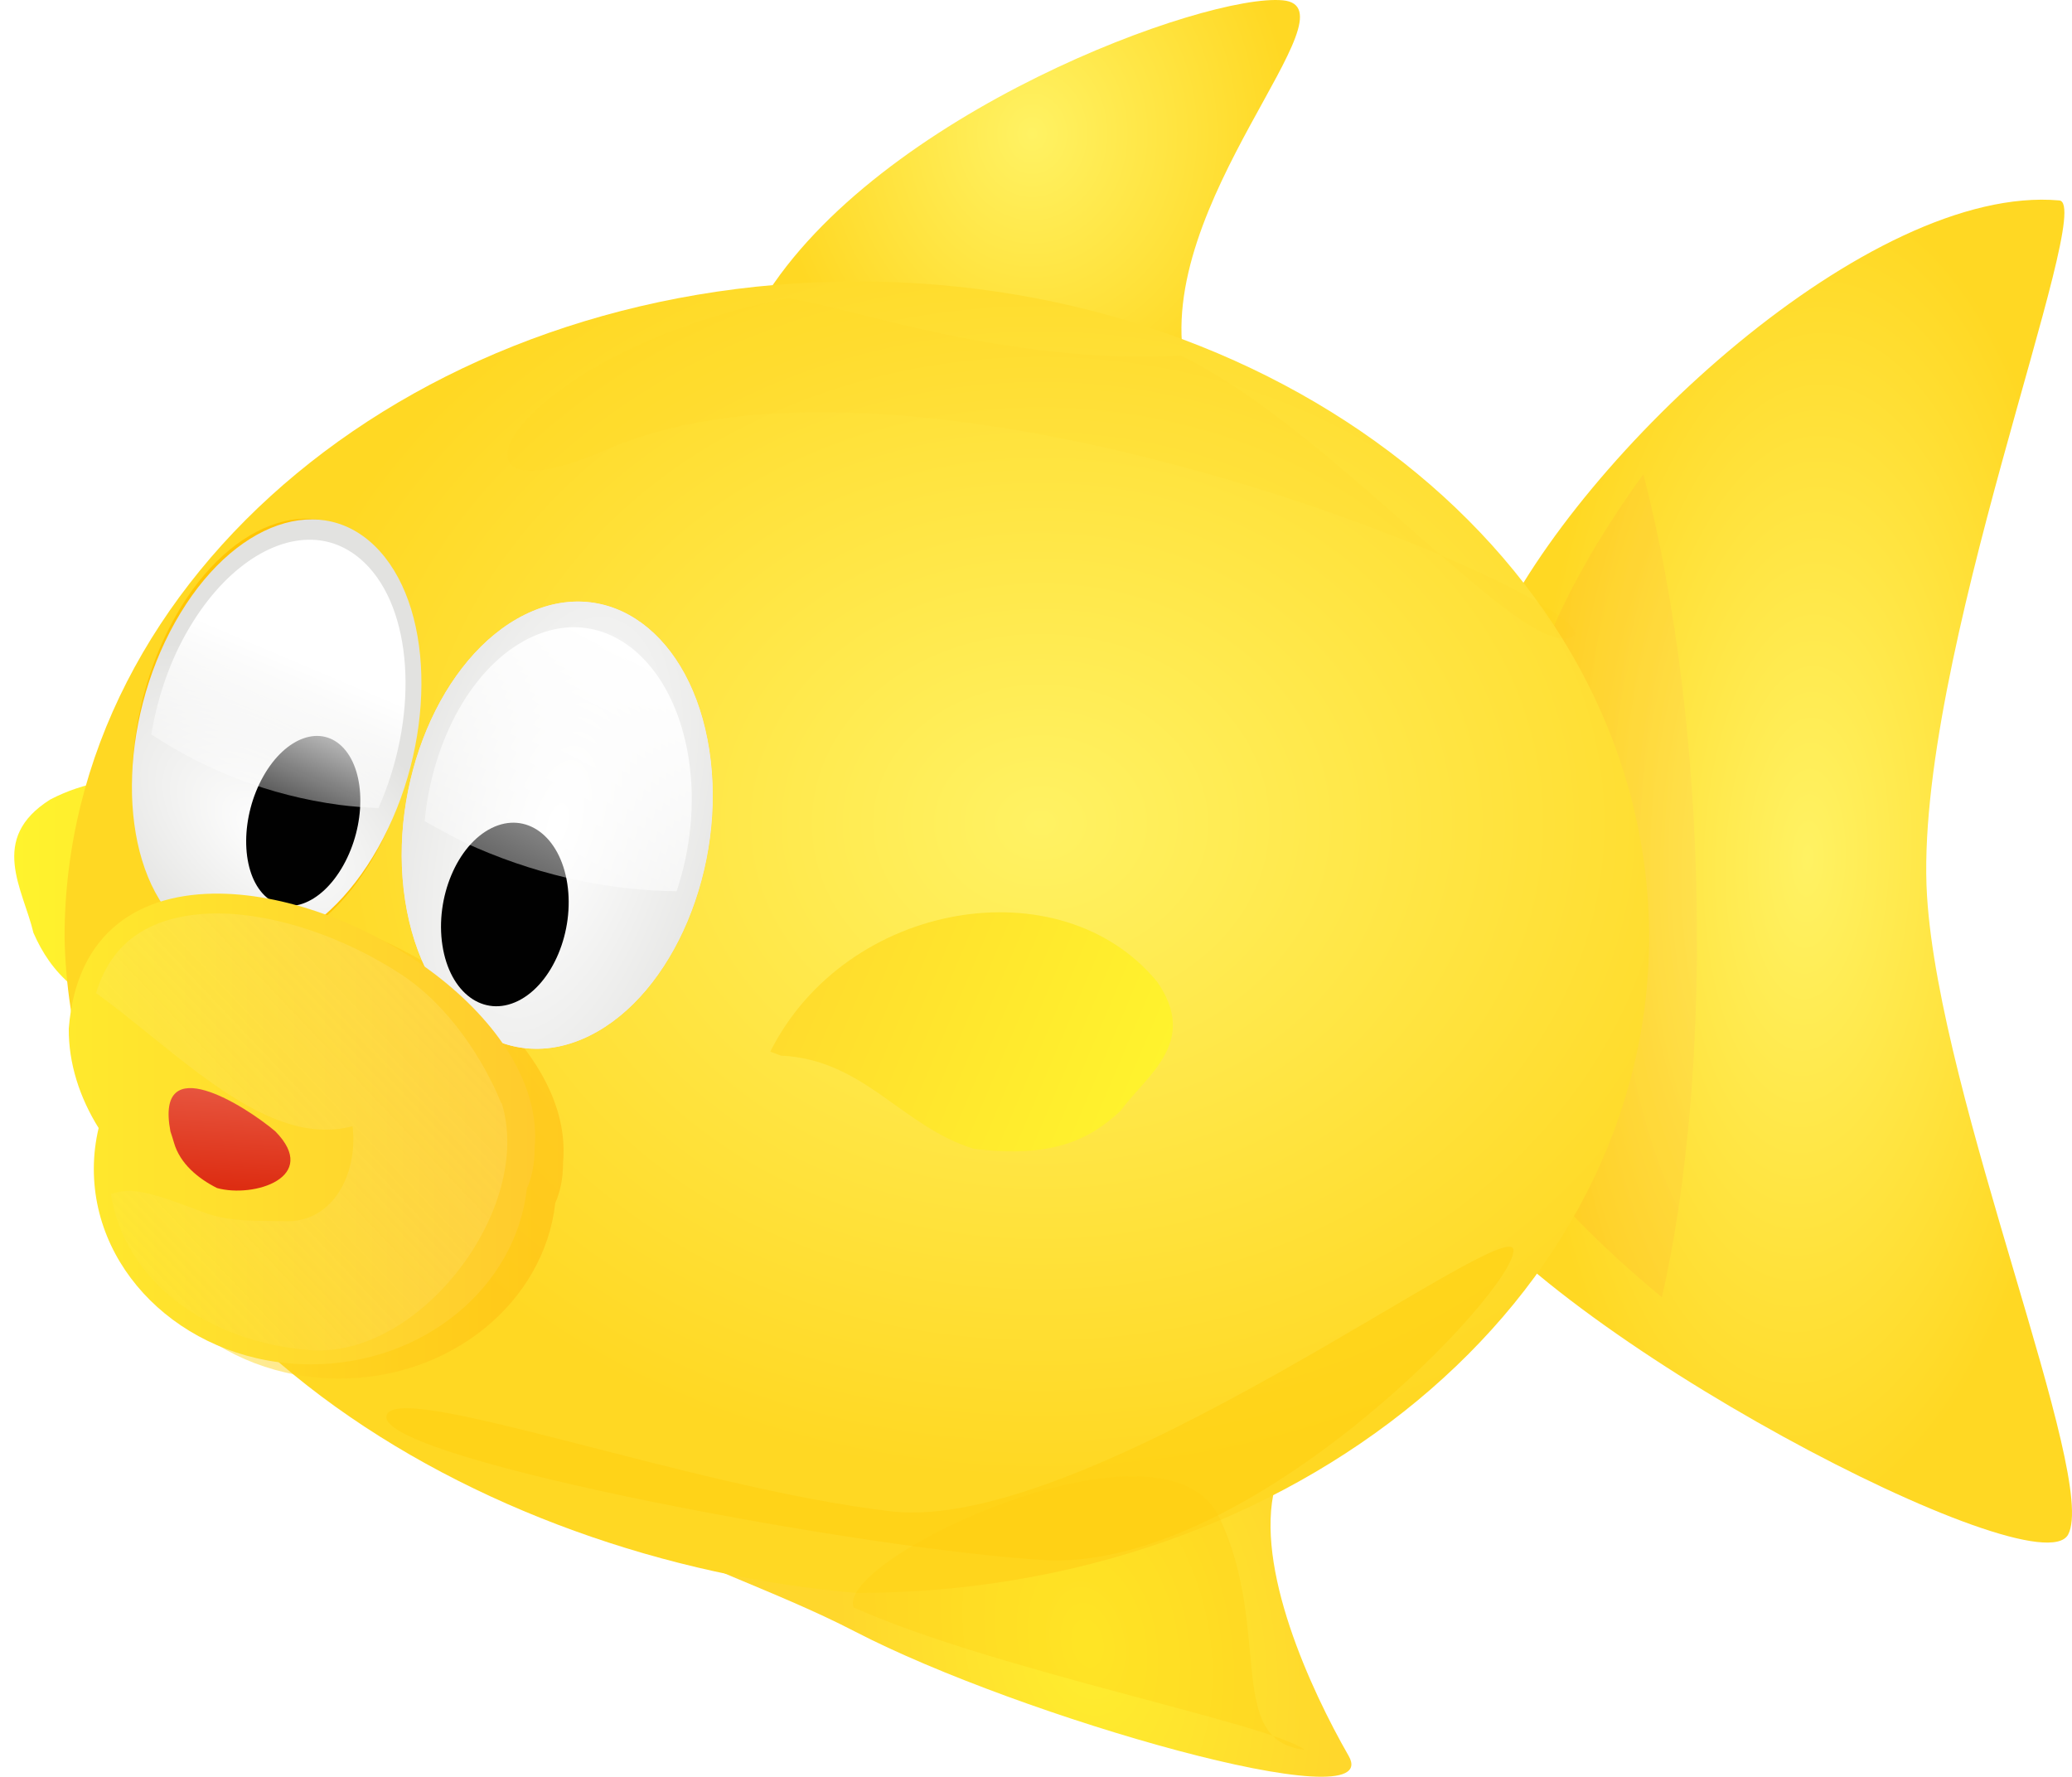 <?xml version="1.0" encoding="UTF-8" standalone="no"?>
<!-- Created with Inkscape (http://www.inkscape.org/) -->

<svg
   xmlns:dc="http://purl.org/dc/elements/1.1/"
   xmlns:cc="http://creativecommons.org/ns#"
   xmlns:rdf="http://www.w3.org/1999/02/22-rdf-syntax-ns#"
   xmlns:svg="http://www.w3.org/2000/svg"
   xmlns="http://www.w3.org/2000/svg"
   xmlns:xlink="http://www.w3.org/1999/xlink"
   xmlns:sodipodi="http://sodipodi.sourceforge.net/DTD/sodipodi-0.dtd"
   xmlns:inkscape="http://www.inkscape.org/namespaces/inkscape"
   width="291.26"
   height="249.751"
   id="svg2"
   version="1.1"
   inkscape:version="0.48.5 r10040"
   sodipodi:docname="antlantis_fish.svg">
  <defs
     id="defs4">
    <linearGradient
       id="linearGradient4041">
      <stop
         id="stop4043"
         offset="0"
         style="stop-color:#ffffff;stop-opacity:1;" />
      <stop
         id="stop4045"
         offset="1"
         style="stop-color:#e2e2e0;stop-opacity:1;" />
    </linearGradient>
    <linearGradient
       id="linearGradient3977">
      <stop
         id="stop3979"
         offset="0"
         style="stop-color:#ffe92d;stop-opacity:1;" />
      <stop
         id="stop3981"
         offset="1"
         style="stop-color:#ffb70b;stop-opacity:1;" />
    </linearGradient>
    <linearGradient
       id="linearGradient3945">
      <stop
         id="stop3947"
         offset="0"
         style="stop-color:#ffd163;stop-opacity:1;" />
      <stop
         id="stop3949"
         offset="1"
         style="stop-color:#ffb223;stop-opacity:1;" />
    </linearGradient>
    <linearGradient
       id="linearGradient3926">
      <stop
         id="stop3928"
         offset="0"
         style="stop-color:#ffda39;stop-opacity:1;" />
      <stop
         id="stop3930"
         offset="1"
         style="stop-color:#ffbe23;stop-opacity:1;" />
    </linearGradient>
    <linearGradient
       id="linearGradient3916">
      <stop
         id="stop3918"
         offset="0"
         style="stop-color:#fff263;stop-opacity:0.45;" />
      <stop
         id="stop3920"
         offset="1"
         style="stop-color:#ffc923;stop-opacity:1;" />
    </linearGradient>
    <linearGradient
       inkscape:collect="always"
       id="linearGradient3882">
      <stop
         style="stop-color:#ffffff;stop-opacity:1;"
         offset="0"
         id="stop3884" />
      <stop
         style="stop-color:#ffffff;stop-opacity:0;"
         offset="1"
         id="stop3887" />
    </linearGradient>
    <linearGradient
       id="linearGradient3087">
      <stop
         style="stop-color:#ffe883;stop-opacity:1;"
         offset="0"
         id="stop3089" />
      <stop
         style="stop-color:#f2f2f2;stop-opacity:0;"
         offset="1"
         id="stop3091" />
    </linearGradient>
    <linearGradient
       id="linearGradient3893">
      <stop
         style="stop-color:#f28170;stop-opacity:1;"
         offset="0"
         id="stop3895" />
      <stop
         style="stop-color:#dd2d12;stop-opacity:1;"
         offset="1"
         id="stop3897" />
    </linearGradient>
    <linearGradient
       id="linearGradient3884">
      <stop
         style="stop-color:#ffe92d;stop-opacity:1;"
         offset="0"
         id="stop3886" />
      <stop
         style="stop-color:#ffcb2d;stop-opacity:1;"
         offset="1"
         id="stop3888" />
    </linearGradient>
    <linearGradient
       id="linearGradient3905">
      <stop
         style="stop-color:#ffb380;stop-opacity:1;"
         offset="0"
         id="stop3907" />
      <stop
         style="stop-color:#9c3e00;stop-opacity:1;"
         offset="1"
         id="stop3909" />
    </linearGradient>
    <linearGradient
       id="linearGradient3897">
      <stop
         style="stop-color:#ffd72c;stop-opacity:1;"
         offset="0"
         id="stop3899" />
      <stop
         style="stop-color:#ffe22c;stop-opacity:1;"
         offset="1"
         id="stop3901" />
    </linearGradient>
    <linearGradient
       id="linearGradient3877">
      <stop
         style="stop-color:#e56681;stop-opacity:1;"
         offset="0"
         id="stop3879" />
      <stop
         style="stop-color:#c35d5a;stop-opacity:1;"
         offset="1"
         id="stop3881" />
    </linearGradient>
    <linearGradient
       id="linearGradient4102">
      <stop
         style="stop-color:#ffdc2d;stop-opacity:1;"
         offset="0"
         id="stop4104" />
      <stop
         style="stop-color:#fff32d;stop-opacity:1;"
         offset="1"
         id="stop4106" />
    </linearGradient>
    <linearGradient
       inkscape:collect="always"
       id="linearGradient4074">
      <stop
         style="stop-color:#000000;stop-opacity:1;"
         offset="0"
         id="stop4076" />
      <stop
         style="stop-color:#000000;stop-opacity:0;"
         offset="1"
         id="stop4078" />
    </linearGradient>
    <linearGradient
       id="linearGradient3961">
      <stop
         style="stop-color:#ffee2f;stop-opacity:1;"
         offset="0"
         id="stop3963" />
      <stop
         style="stop-color:#ffd72c;stop-opacity:1;"
         offset="1"
         id="stop3965" />
    </linearGradient>
    <linearGradient
       id="linearGradient3951">
      <stop
         id="stop3953"
         offset="0"
         style="stop-color:#fff263;stop-opacity:1;" />
      <stop
         id="stop3955"
         offset="1"
         style="stop-color:#ffe123;stop-opacity:1;" />
    </linearGradient>
    <linearGradient
       id="linearGradient3915">
      <stop
         style="stop-color:#ffffff;stop-opacity:1;"
         offset="0"
         id="stop3917" />
      <stop
         style="stop-color:#ffffff;stop-opacity:0;"
         offset="1"
         id="stop3919" />
    </linearGradient>
    <linearGradient
       id="linearGradient3890">
      <stop
         style="stop-color:#ffffff;stop-opacity:1;"
         offset="0"
         id="stop3892" />
      <stop
         style="stop-color:#ffffff;stop-opacity:0;"
         offset="1"
         id="stop3894" />
    </linearGradient>
    <linearGradient
       id="linearGradient3799">
      <stop
         style="stop-color:#5da8e5;stop-opacity:1;"
         offset="0"
         id="stop3801" />
      <stop
         style="stop-color:#5da8e5;stop-opacity:0;"
         offset="1"
         id="stop3803" />
    </linearGradient>
    <linearGradient
       id="linearGradient3779">
      <stop
         style="stop-color:#fff263;stop-opacity:1;"
         offset="0"
         id="stop3781" />
      <stop
         style="stop-color:#ffd823;stop-opacity:1;"
         offset="1"
         id="stop3783" />
    </linearGradient>
    <radialGradient
       inkscape:collect="always"
       xlink:href="#linearGradient3779"
       id="radialGradient3787"
       cx="239.318"
       cy="496.979"
       fx="239.318"
       fy="496.979"
       r="78.287"
       gradientUnits="userSpaceOnUse"
       gradientTransform="matrix(1.423,0,0,1.177,-360.038,-76.984)" />
    <radialGradient
       inkscape:collect="always"
       xlink:href="#linearGradient3779"
       id="radialGradient3795"
       cx="91.914"
       cy="521.274"
       fx="91.914"
       fy="521.274"
       r="39.912"
       gradientTransform="matrix(0.999,0.034,-0.079,2.346,37.675,-713.119)"
       gradientUnits="userSpaceOnUse" />
    <radialGradient
       inkscape:collect="always"
       xlink:href="#linearGradient3779"
       id="radialGradient3805"
       cx="-20.643"
       cy="402.988"
       fx="-20.643"
       fy="402.988"
       r="36.575"
       gradientTransform="matrix(1,0.008,-0.01,1.152,3.992,-53.023)"
       gradientUnits="userSpaceOnUse" />
    <linearGradient
       inkscape:collect="always"
       xlink:href="#linearGradient3814"
       id="linearGradient4282"
       gradientUnits="userSpaceOnUse"
       x1="-252.538"
       y1="440.132"
       x2="-402.126"
       y2="521.492" />
    <linearGradient
       inkscape:collect="always"
       id="linearGradient3814">
      <stop
         style="stop-color:#ffffff;stop-opacity:1;"
         offset="0"
         id="stop3816" />
      <stop
         style="stop-color:#ffffff;stop-opacity:0;"
         offset="1"
         id="stop3818" />
    </linearGradient>
    <linearGradient
       inkscape:collect="always"
       xlink:href="#linearGradient3890"
       id="linearGradient3896"
       x1="-103.633"
       y1="489.541"
       x2="-108.453"
       y2="515.286"
       gradientUnits="userSpaceOnUse" />
    <linearGradient
       inkscape:collect="always"
       xlink:href="#linearGradient3915"
       id="linearGradient3921"
       x1="-52.351"
       y1="475.813"
       x2="-60.357"
       y2="526.021"
       gradientUnits="userSpaceOnUse"
       gradientTransform="matrix(0.826,0.216,-0.349,1.121,130.798,-40.115)" />
    <filter
       inkscape:collect="always"
       id="filter3925"
       x="-0.115"
       width="1.23"
       y="-0.125"
       height="1.251"
       color-interpolation-filters="sRGB">
      <feGaussianBlur
         inkscape:collect="always"
         stdDeviation="2.436"
         id="feGaussianBlur3927" />
    </filter>
    <radialGradient
       inkscape:collect="always"
       xlink:href="#linearGradient3951"
       id="radialGradient3957"
       gradientUnits="userSpaceOnUse"
       gradientTransform="matrix(1,0.008,-0.01,1.152,3.992,-53.023)"
       cx="-20.643"
       cy="402.988"
       fx="-20.643"
       fy="402.988"
       r="36.575" />
    <radialGradient
       inkscape:collect="always"
       xlink:href="#linearGradient3961"
       id="radialGradient3967"
       cx="108.535"
       cy="251.553"
       fx="108.535"
       fy="251.553"
       r="34.288"
       gradientTransform="matrix(1,0,0,0.577,-157.079,483.105)"
       gradientUnits="userSpaceOnUse" />
    <radialGradient
       inkscape:collect="always"
       xlink:href="#linearGradient3961"
       id="radialGradient3970"
       gradientUnits="userSpaceOnUse"
       gradientTransform="matrix(1,0,0,0.577,-157.079,483.105)"
       cx="108.535"
       cy="251.553"
       fx="108.535"
       fy="251.553"
       r="34.288" />
    <radialGradient
       inkscape:collect="always"
       xlink:href="#linearGradient3961"
       id="radialGradient3973"
       gradientUnits="userSpaceOnUse"
       gradientTransform="matrix(1,0,0,0.577,-157.079,483.105)"
       cx="108.535"
       cy="251.553"
       fx="108.535"
       fy="251.553"
       r="34.288" />
    <radialGradient
       inkscape:collect="always"
       xlink:href="#linearGradient3961"
       id="radialGradient3976"
       gradientUnits="userSpaceOnUse"
       gradientTransform="matrix(1,0,0,0.577,-157.079,483.105)"
       cx="108.535"
       cy="251.553"
       fx="108.535"
       fy="251.553"
       r="34.288" />
    <radialGradient
       inkscape:collect="always"
       xlink:href="#linearGradient3961"
       id="radialGradient3979"
       gradientUnits="userSpaceOnUse"
       gradientTransform="matrix(1,0,0,0.577,-157.079,483.105)"
       cx="108.535"
       cy="251.553"
       fx="108.535"
       fy="251.553"
       r="34.288" />
    <radialGradient
       inkscape:collect="always"
       xlink:href="#linearGradient3961"
       id="radialGradient3982"
       gradientUnits="userSpaceOnUse"
       gradientTransform="matrix(1,0,0,0.577,-157.079,483.105)"
       cx="108.535"
       cy="251.553"
       fx="108.535"
       fy="251.553"
       r="34.288" />
    <radialGradient
       inkscape:collect="always"
       xlink:href="#linearGradient3961"
       id="radialGradient3985"
       gradientUnits="userSpaceOnUse"
       gradientTransform="matrix(1,0,0,0.577,-157.079,483.105)"
       cx="108.535"
       cy="251.553"
       fx="108.535"
       fy="251.553"
       r="34.288" />
    <radialGradient
       inkscape:collect="always"
       xlink:href="#linearGradient3961"
       id="radialGradient3988"
       gradientUnits="userSpaceOnUse"
       gradientTransform="matrix(1,0,0,0.577,-157.079,483.105)"
       cx="108.535"
       cy="251.553"
       fx="108.535"
       fy="251.553"
       r="34.288" />
    <radialGradient
       inkscape:collect="always"
       xlink:href="#linearGradient3961"
       id="radialGradient3991"
       gradientUnits="userSpaceOnUse"
       gradientTransform="matrix(1,0,0,0.577,-157.079,483.105)"
       cx="108.535"
       cy="251.553"
       fx="108.535"
       fy="251.553"
       r="34.288" />
    <radialGradient
       inkscape:collect="always"
       xlink:href="#linearGradient3961"
       id="radialGradient3994"
       gradientUnits="userSpaceOnUse"
       gradientTransform="matrix(0.98,-0.197,0.302,1.504,-227.624,286.337)"
       cx="144.249"
       cy="242.892"
       fx="144.249"
       fy="242.892"
       r="34.288" />
    <linearGradient
       inkscape:collect="always"
       xlink:href="#linearGradient3890"
       id="linearGradient3998"
       x1="49.895"
       y1="117.313"
       x2="58.981"
       y2="142.602"
       gradientUnits="userSpaceOnUse"
       gradientTransform="matrix(0.69,0.084,0.084,0.977,7.356,-1.997)" />
    <linearGradient
       inkscape:collect="always"
       xlink:href="#linearGradient3890"
       id="linearGradient4014"
       gradientUnits="userSpaceOnUse"
       gradientTransform="matrix(0.69,0.084,0.084,0.977,-20.664,3.537)"
       x1="49.895"
       y1="117.313"
       x2="52.109"
       y2="137.533" />
    <linearGradient
       inkscape:collect="always"
       xlink:href="#linearGradient4074"
       id="linearGradient4080"
       x1="50.46"
       y1="500.784"
       x2="9.506"
       y2="528.816"
       gradientUnits="userSpaceOnUse" />
    <linearGradient
       inkscape:collect="always"
       xlink:href="#linearGradient4102"
       id="linearGradient4108"
       x1="-7.119"
       y1="518.967"
       x2="43.599"
       y2="518.967"
       gradientUnits="userSpaceOnUse"
       gradientTransform="matrix(0.92,0.392,-0.392,0.92,159.289,50.909)" />
    <filter
       inkscape:collect="always"
       id="filter4114"
       color-interpolation-filters="sRGB">
      <feGaussianBlur
         inkscape:collect="always"
         stdDeviation="0.244"
         id="feGaussianBlur4116" />
    </filter>
    <filter
       inkscape:collect="always"
       id="filter4118"
       color-interpolation-filters="sRGB">
      <feGaussianBlur
         inkscape:collect="always"
         stdDeviation="0.244"
         id="feGaussianBlur4120" />
    </filter>
    <linearGradient
       inkscape:collect="always"
       xlink:href="#linearGradient3794"
       id="linearGradient4284"
       gradientUnits="userSpaceOnUse"
       x1="-148.492"
       y1="276.372"
       x2="-148.492"
       y2="870.457" />
    <linearGradient
       id="linearGradient3794">
      <stop
         style="stop-color:#7d3700;stop-opacity:0.358;"
         offset="0"
         id="stop3796" />
      <stop
         style="stop-color:#db5800;stop-opacity:1;"
         offset="1"
         id="stop3798" />
    </linearGradient>
    <linearGradient
       inkscape:collect="always"
       xlink:href="#linearGradient4102"
       id="linearGradient3073"
       gradientUnits="userSpaceOnUse"
       x1="-7.119"
       y1="518.967"
       x2="43.599"
       y2="518.967"
       gradientTransform="matrix(-1,0,0,1,-120.029,3.9171791e-5)" />
    <linearGradient
       inkscape:collect="always"
       xlink:href="#linearGradient3884"
       id="linearGradient3891"
       x1="-153.48"
       y1="549.62"
       x2="-90.552"
       y2="549.62"
       gradientUnits="userSpaceOnUse"
       gradientTransform="matrix(1.042,0,0,1.042,3.784,-21.642)" />
    <linearGradient
       inkscape:collect="always"
       xlink:href="#linearGradient3893"
       id="linearGradient3899"
       x1="-128.135"
       y1="530.553"
       x2="-129.87"
       y2="559.243"
       gradientUnits="userSpaceOnUse" />
    <linearGradient
       inkscape:collect="always"
       xlink:href="#linearGradient3087"
       id="linearGradient3093"
       x1="-103.544"
       y1="520.822"
       x2="-156.7"
       y2="571.161"
       gradientUnits="userSpaceOnUse" />
    <linearGradient
       inkscape:collect="always"
       xlink:href="#linearGradient3884"
       id="linearGradient3873"
       gradientUnits="userSpaceOnUse"
       gradientTransform="matrix(1.042,0,0,1.042,169.56,-232.636)"
       x1="-153.48"
       y1="549.62"
       x2="-90.552"
       y2="549.62" />
    <linearGradient
       inkscape:collect="always"
       xlink:href="#linearGradient3882"
       id="linearGradient3889"
       x1="-79.653"
       y1="560.023"
       x2="-148.333"
       y2="595.359"
       gradientUnits="userSpaceOnUse" />
    <linearGradient
       inkscape:collect="always"
       xlink:href="#linearGradient3882"
       id="linearGradient3900"
       gradientUnits="userSpaceOnUse"
       x1="-78.515"
       y1="579.742"
       x2="-174.497"
       y2="542.272" />
    <linearGradient
       inkscape:collect="always"
       xlink:href="#linearGradient3087"
       id="linearGradient3903"
       gradientUnits="userSpaceOnUse"
       x1="-103.544"
       y1="520.822"
       x2="-156.7"
       y2="571.161"
       gradientTransform="translate(165.776,-392.25)" />
    <filter
       inkscape:collect="always"
       id="filter3906">
      <feGaussianBlur
         inkscape:collect="always"
         stdDeviation="1.49"
         id="feGaussianBlur3908" />
    </filter>
    <linearGradient
       inkscape:collect="always"
       xlink:href="#linearGradient3916"
       id="linearGradient3914"
       x1="-211.894"
       y1="472.541"
       x2="105.574"
       y2="535.82"
       gradientUnits="userSpaceOnUse"
       gradientTransform="translate(-55.771,296.018)" />
    <filter
       inkscape:collect="always"
       id="filter3932"
       x="-0.08"
       width="1.16"
       y="-0.242"
       height="1.484">
      <feGaussianBlur
         inkscape:collect="always"
         stdDeviation="3.444"
         id="feGaussianBlur3934" />
    </filter>
    <radialGradient
       inkscape:collect="always"
       xlink:href="#linearGradient3779"
       id="radialGradient3940"
       gradientUnits="userSpaceOnUse"
       gradientTransform="matrix(0.999,0.034,-0.079,2.346,315.692,-1118.262)"
       cx="91.914"
       cy="521.274"
       fx="91.914"
       fy="521.274"
       r="39.912" />
    <radialGradient
       inkscape:collect="always"
       xlink:href="#linearGradient3945"
       id="radialGradient3951"
       gradientUnits="userSpaceOnUse"
       gradientTransform="matrix(0.995,0.1,-0.234,2.336,122.868,-719.501)"
       cx="91.914"
       cy="521.274"
       fx="91.914"
       fy="521.274"
       r="39.912" />
    <radialGradient
       inkscape:collect="always"
       xlink:href="#linearGradient3945"
       id="radialGradient3955"
       gradientUnits="userSpaceOnUse"
       gradientTransform="matrix(0.995,0.1,-0.234,2.336,122.868,-719.501)"
       cx="91.914"
       cy="521.274"
       fx="91.914"
       fy="521.274"
       r="39.912" />
    <radialGradient
       inkscape:collect="always"
       xlink:href="#linearGradient3945"
       id="radialGradient3963"
       gradientUnits="userSpaceOnUse"
       gradientTransform="matrix(0.995,0.1,-0.234,2.336,122.868,-719.501)"
       cx="91.914"
       cy="521.274"
       fx="91.914"
       fy="521.274"
       r="39.912" />
    <filter
       inkscape:collect="always"
       id="filter3969"
       x="-0.527"
       width="2.054"
       y="-0.16"
       height="1.319">
      <feGaussianBlur
         inkscape:collect="always"
         stdDeviation="7.823"
         id="feGaussianBlur3971" />
    </filter>
    <linearGradient
       inkscape:collect="always"
       xlink:href="#linearGradient3977"
       id="linearGradient3975"
       gradientUnits="userSpaceOnUse"
       gradientTransform="matrix(1.042,0,0,1.042,3.745,-21.226)"
       x1="-153.48"
       y1="549.62"
       x2="-90.552"
       y2="549.62" />
    <linearGradient
       inkscape:collect="always"
       xlink:href="#linearGradient3977"
       id="linearGradient3991"
       gradientUnits="userSpaceOnUse"
       gradientTransform="matrix(1.042,0,0,1.042,7.784,-19.642)"
       x1="-153.48"
       y1="549.62"
       x2="-90.552"
       y2="549.62" />
    <filter
       inkscape:collect="always"
       id="filter4005">
      <feGaussianBlur
         inkscape:collect="always"
         stdDeviation="1.647"
         id="feGaussianBlur4007" />
    </filter>
    <filter
       inkscape:collect="always"
       id="filter4019">
      <feGaussianBlur
         inkscape:collect="always"
         stdDeviation="1.253"
         id="feGaussianBlur4021" />
    </filter>
    <radialGradient
       inkscape:collect="always"
       xlink:href="#linearGradient4041"
       id="radialGradient4039"
       cx="269.711"
       cy="495.768"
       fx="269.711"
       fy="495.768"
       r="24.819"
       gradientTransform="matrix(1.468,-0.226,-0.356,1.646,50.331,-259.357)"
       gradientUnits="userSpaceOnUse" />
    <radialGradient
       inkscape:collect="always"
       xlink:href="#linearGradient4041"
       id="radialGradient4061"
       cx="257.99"
       cy="505.596"
       fx="257.99"
       fy="505.596"
       r="24.758"
       gradientTransform="matrix(0.7,-0.711,1.535,0.037,-679.875,669.116)"
       gradientUnits="userSpaceOnUse" />
  </defs>
  <sodipodi:namedview
     id="base"
     pagecolor="#ffffff"
     bordercolor="#666666"
     borderopacity="1.0"
     inkscape:pageopacity="0.0"
     inkscape:pageshadow="2"
     inkscape:zoom="0.65929015"
     inkscape:cx="478.38982"
     inkscape:cy="270.60854"
     inkscape:document-units="px"
     inkscape:current-layer="layer1"
     showgrid="false"
     inkscape:window-width="1600"
     inkscape:window-height="837"
     inkscape:window-x="-8"
     inkscape:window-y="-8"
     inkscape:window-maximized="1"
     fit-margin-top="0"
     fit-margin-left="0"
     fit-margin-right="0"
     fit-margin-bottom="0"
     inkscape:snap-bbox="true"
     inkscape:bbox-paths="true"
     inkscape:bbox-nodes="true"
     inkscape:snap-bbox-edge-midpoints="true"
     inkscape:snap-bbox-midpoints="true"
     inkscape:object-paths="true"
     inkscape:snap-intersection-paths="true"
     showguides="true"
     inkscape:guide-bbox="true"
     inkscape:snap-global="false" />
  <g
     inkscape:label="Layer 1"
     inkscape:groupmode="layer"
     id="layer1"
     transform="translate(165.776,-392.25)">
    <path
       sodipodi:nodetypes="cccccc"
       inkscape:connector-curvature="0"
       id="path3071"
       d="m -112.539,534.998 c -1.473,-23.681 -27.234,-40.207 -46.174,-30.365 -8.761,5.517 -3.795,12.618 -2.362,18.74 2.467,5.6 6.467,9.977 16.882,12.97 10.522,1.097 19.096,-5.499 30.049,-1.417 z"
       style="fill:url(#linearGradient3073);fill-opacity:1;stroke:none" />
    <path
       style="fill:url(#radialGradient3805);fill-opacity:1;stroke:none"
       d="M -58.589,434.528 C -42.381,408.03 3.813,391.264 14.561,392.295 25.309,393.325 -3.814,420.878 0.797,443.661"
       id="path3797"
       inkscape:connector-curvature="0"
       sodipodi:nodetypes="czc" />
    <path
       style="fill:url(#radialGradient3795);fill-opacity:1;stroke:none"
       d="m 44.277,481.677 c 12.076,-25.856 52.862,-63.605 79.418,-61.254 5.32,0.471 -20.628,65.112 -18.588,97.8 1.796,28.781 24.116,81.777 19.832,89.733 -4.283,7.956 -73.546,-28.087 -87.287,-49.951 z"
       id="path3766"
       inkscape:connector-curvature="0"
       sodipodi:nodetypes="csszcc" />
    <path
       style="fill:url(#radialGradient3994);fill-opacity:1;stroke:none"
       d="m -77.297,606.757 c 6.72,4.71 20.336,8.933 31.7,14.828 23.153,12.01 74.74,26.793 69.401,17.483 -5.34,-9.311 -13.262,-26.506 -10.363,-37.771 -17.454,-1.844 -74.739,6.703 -90.737,5.46 z"
       id="path3959"
       inkscape:connector-curvature="0"
       sodipodi:nodetypes="cszcc" />
    <path
       sodipodi:type="inkscape:offset"
       inkscape:radius="-5.134841"
       inkscape:original="M 81.15625 441.8125 C 68.815945 451.93947 58.134893 463.79792 52.5625 473.8125 L 41.09375 548.40625 C 45.588476 556.3199 57.684881 567.26797 71.28125 577.15625 C 78.858819 561.37141 84.841905 536.80961 86.6875 508.875 C 88.442967 482.30456 86.063173 458.43307 81.15625 441.8125 z "
       style="opacity:0.5;fill:url(#radialGradient3963);fill-opacity:1;stroke:none;filter:url(#filter3969)"
       id="path3961"
       d="m 78.094,451.375 c -8.947,8.223 -16.462,17.031 -20.656,24.344 l -10.969,71.375 c 3.594,5.473 12.253,13.779 22.594,21.844 6.018,-14.965 10.902,-36.221 12.5,-60.406 1.458,-22.065 -0.15,-41.914 -3.469,-57.156 z"
       transform="matrix(0.779,-0.065,0.082,0.979,-32.619,22.104)" />
    <path
       style="fill:url(#radialGradient3787);fill-opacity:1;stroke:none"
       d="m 66.039,523.989 c 0,50.908 -49.862,92.176 -111.369,92.176 -53.176,-4.459 -110.391,-38.473 -111.369,-92.176 0,-50.908 49.862,-92.176 111.369,-92.176 61.508,0 111.369,41.269 111.369,92.176 z"
       id="path2996"
       inkscape:connector-curvature="0"
       sodipodi:nodetypes="sccss" />
    <path
       inkscape:connector-curvature="0"
       id="path3973"
       d="m -130.849,519.865 c -11.089,-0.145 -20.181,5.177 -21.26,18.979 -0.034,4.879 1.522,9.683 4.198,13.968 -0.439,1.854 -0.677,3.774 -0.677,5.746 0,15.169 13.654,27.472 30.507,27.472 15.778,0 28.76,-10.786 30.352,-24.609 0.002,-0.019 -0.002,-0.039 0,-0.058 0.704,-1.563 1.103,-3.438 1.103,-5.727 1.645,-17.894 -24.455,-35.514 -44.223,-35.772 z"
       style="fill:url(#linearGradient3991);fill-opacity:1;stroke:none;opacity:0.7;filter:url(#filter4005)" />
    <path
       transform="matrix(0.608,0.636,-0.565,1.082,-10.941,-212.367)"
       d="m 293.954,495.768 c 0,13.389 -10.854,24.244 -24.244,24.244 -13.389,0 -24.244,-10.854 -24.244,-24.244 0,-13.389 10.854,-24.244 24.244,-24.244 13.389,0 24.244,10.854 24.244,24.244 z"
       sodipodi:ry="24.243662"
       sodipodi:rx="24.243662"
       sodipodi:cy="495.76813"
       sodipodi:cx="269.71072"
       id="path3898"
       style="fill:#ffc403;fill-opacity:0.996;stroke:none;filter:url(#filter4019)"
       sodipodi:type="arc" />
    <path
       sodipodi:type="arc"
       style="fill:#ffb710;fill-opacity:1;stroke:none;filter:url(#filter3925)"
       id="path3923"
       sodipodi:cx="269.71072"
       sodipodi:cy="495.76813"
       sodipodi:rx="24.243662"
       sodipodi:ry="24.243662"
       d="m 293.954,495.768 c 0,13.389 -10.854,24.244 -24.244,24.244 -13.389,0 -24.244,-10.854 -24.244,-24.244 0,-13.389 10.854,-24.244 24.244,-24.244 13.389,0 24.244,10.854 24.244,24.244 z"
       transform="matrix(0.882,-0.435,0.187,1.221,-418.042,20.234)" />
    <path
       sodipodi:type="arc"
       style="fill:url(#radialGradient4061);fill-opacity:1;stroke:none;filter:url(#filter4118)"
       id="path3768"
       sodipodi:cx="269.71072"
       sodipodi:cy="495.76813"
       sodipodi:rx="24.243662"
       sodipodi:ry="24.243662"
       d="m 293.954,495.768 c 0,13.389 -10.854,24.244 -24.244,24.244 -13.389,0 -24.244,-10.854 -24.244,-24.244 0,-13.389 10.854,-24.244 24.244,-24.244 13.389,0 24.244,10.854 24.244,24.244 z"
       transform="matrix(0.589,0.653,-0.598,1.065,10.725,-208.563)" />
    <path
       transform="matrix(0.882,-0.435,0.187,1.221,-418.042,20.234)"
       d="m 293.954,495.768 c 0,13.389 -10.854,24.244 -24.244,24.244 -13.389,0 -24.244,-10.854 -24.244,-24.244 0,-13.389 10.854,-24.244 24.244,-24.244 13.389,0 24.244,10.854 24.244,24.244 z"
       sodipodi:ry="24.243662"
       sodipodi:rx="24.243662"
       sodipodi:cy="495.76813"
       sodipodi:cx="269.71072"
       id="path3770"
       style="fill:#f2f2f1;fill-opacity:1;stroke:none;filter:url(#filter4114)"
       sodipodi:type="arc" />
    <path
       sodipodi:type="arc"
       style="fill:url(#radialGradient4039);fill-opacity:1;stroke:none;filter:url(#filter4114)"
       id="path4023"
       sodipodi:cx="269.71072"
       sodipodi:cy="495.76813"
       sodipodi:rx="24.243662"
       sodipodi:ry="24.243662"
       d="m 293.954,495.768 c 0,13.389 -10.854,24.244 -24.244,24.244 -13.389,0 -24.244,-10.854 -24.244,-24.244 0,-13.389 10.854,-24.244 24.244,-24.244 13.389,0 24.244,10.854 24.244,24.244 z"
       transform="matrix(0.882,-0.435,0.187,1.221,-418.042,20.234)" />
    <path
       transform="matrix(0.232,0.258,-0.236,0.42,-68.72,229.84)"
       d="m 293.954,495.768 c 0,13.389 -10.854,24.244 -24.244,24.244 -13.389,0 -24.244,-10.854 -24.244,-24.244 0,-13.389 10.854,-24.244 24.244,-24.244 13.389,0 24.244,10.854 24.244,24.244 z"
       sodipodi:ry="24.243662"
       sodipodi:rx="24.243662"
       sodipodi:cy="495.76813"
       sodipodi:cx="269.71072"
       id="path3772"
       style="fill:#000000;fill-opacity:0.996;stroke:none"
       sodipodi:type="arc" />
    <path
       sodipodi:type="arc"
       style="fill:#000000;fill-opacity:0.996;stroke:none"
       id="path3774"
       sodipodi:cx="269.71072"
       sodipodi:cy="495.76813"
       sodipodi:rx="24.243662"
       sodipodi:ry="24.243662"
       d="m 293.954,495.768 c 0,13.389 -10.854,24.244 -24.244,24.244 -13.389,0 -24.244,-10.854 -24.244,-24.244 0,-13.389 10.854,-24.244 24.244,-24.244 13.389,0 24.244,10.854 24.244,24.244 z"
       transform="matrix(0.362,-0.179,0.077,0.501,-230.618,320.692)" />
    <path
       sodipodi:type="inkscape:offset"
       inkscape:radius="-2.7282989"
       inkscape:original="M -103.21875 471.9375 C -112.13765 472.25315 -121.22359 477.6986 -126.5625 486.90625 C -129.60758 492.15791 -130.9329 497.85714 -130.78125 503.25 C -119.49312 507.24212 -106.43743 509.53125 -92.5 509.53125 C -89.469147 509.53125 -86.471037 509.42868 -83.53125 509.21875 C -77.16994 496.24535 -80.491785 481.19543 -91.5 474.8125 C -95.119716 472.71367 -99.164704 471.79403 -103.21875 471.9375 z "
       style="fill:url(#linearGradient3896);fill-opacity:1;stroke:none"
       id="path3888"
       d="m -103.125,474.656 c -7.876,0.279 -16.163,5.176 -21.062,13.625 -2.425,4.181 -3.594,8.655 -3.781,12.969 10.549,3.492 22.587,5.562 35.469,5.562 2.399,0 4.756,-0.117 7.094,-0.25 4.902,-11.508 1.747,-24.031 -7.469,-29.375 -3.156,-1.83 -6.672,-2.658 -10.25,-2.531 z"
       transform="matrix(0.769,0.103,-0.152,1.124,30.095,-54.74)" />
    <path
       style="fill:url(#linearGradient3921);fill-opacity:1;stroke:none"
       d="m -82.306,480.735 c -2.901,-0.672 -6.001,-0.295 -9.126,1.248 -7.847,3.873 -13.571,14.214 -14.649,25.692 2.381,1.346 4.777,2.67 7.362,3.786 9.566,4.131 19.24,5.991 28.064,6.063 1.898,-5.747 2.67,-12.236 1.703,-18.545 -1.552,-10.13 -6.962,-16.763 -13.354,-18.244 z"
       id="path3913"
       inkscape:connector-curvature="0" />
    <path
       style="fill:url(#linearGradient4108);fill-opacity:1;stroke:none"
       d="m -57.496,540.074 c 10.645,-21.204 40.825,-26.299 54.385,-9.815 5.894,8.512 -1.46,13.095 -5.179,18.164 -4.466,4.183 -9.863,6.64 -20.617,5.306 -10.109,-3.119 -15.407,-12.55 -27.084,-13.093 z"
       id="path4045"
       inkscape:connector-curvature="0"
       sodipodi:nodetypes="cccccc" />
    <path
       style="fill:url(#linearGradient3891);fill-opacity:1;stroke:none"
       d="m -134.849,517.865 c -11.089,-0.145 -20.181,5.177 -21.26,18.979 -0.034,4.879 1.522,9.683 4.198,13.968 -0.439,1.854 -0.677,3.774 -0.677,5.746 0,15.169 13.654,27.472 30.507,27.472 15.778,0 28.76,-10.786 30.353,-24.609 0.002,-0.019 -0.002,-0.039 0,-0.058 0.704,-1.563 1.103,-3.438 1.103,-5.727 1.645,-17.894 -24.455,-35.514 -44.223,-35.772 z"
       id="path3853"
       inkscape:connector-curvature="0" />
    <path
       style="fill:url(#linearGradient3899);fill-opacity:1;stroke:none"
       d="m -141.82,551.281 c -2.217,-11.664 10.477,-3.609 14.741,-0.008 6.344,6.459 -3.005,9.406 -8.185,7.977 -2.655,-1.338 -5.213,-3.426 -6.06,-6.389 -0.163,-0.527 -0.311,-1.059 -0.496,-1.579 z"
       id="path3857"
       inkscape:connector-curvature="0"
       sodipodi:nodetypes="cccccc" />
    <path
       style="opacity:0.5;fill:url(#linearGradient3903);fill-opacity:1;stroke:none;filter:url(#filter3906)"
       d="m 30.938,128.406 c -4.601,-0.06 -8.612,0.892 -11.656,2.938 -2.633,1.769 -4.613,4.408 -5.781,8.25 11.42,8.209 23.971,21.965 36,18.719 0.018,-0.005 0.045,0.005 0.062,0 0.793,6.794 -2.85,13.482 -9.281,13.344 -4.414,-0.095 -7.913,0.145 -11.594,-1.219 -3.681,-1.364 -7.024,-2.71 -9.719,-3 -1.274,-0.137 -2.346,0.061 -3.375,0.406 1.915,12.281 13.629,20.893 28.094,21.938 15.351,1.109 31.372,-19.892 26.844,-34.688 -0.028,-0.018 -0.064,-0.046 -0.094,-0.062 -2.407,-5.907 -7.218,-13.601 -14.094,-18.094 -7.858,-5.135 -17.405,-8.427 -25.406,-8.531 z m 33.406,26.438 c -0.856,0.118 -1.746,0.269 -2.656,0.438 0.907,-0.175 1.816,-0.324 2.656,-0.438 z"
       id="path3085"
       inkscape:connector-curvature="0"
       sodipodi:nodetypes="sscccssscsccssccc"
       transform="translate(-165.776,392.25)" />
    <path
       sodipodi:nodetypes="sccss"
       inkscape:connector-curvature="0"
       id="path3922"
       d="m 46.973,545.634 c 0,9.317 -36.712,70.638 -65.318,69.157 -24.731,-2.096 -92.673,-22.042 -93.128,-31.894 0,-9.317 42.576,15.76 71.01,20.96 27.848,5.093 87.437,-67.54 87.437,-58.223 z"
       style="opacity:0.757;fill:#ffcf10;fill-opacity:1;stroke:none;filter:url(#filter3932)"
       transform="matrix(1,0,0,0.63,0,224.266)" />
    <path
       transform="matrix(0.878,0,0,0.553,5.63,326.526)"
       style="opacity:0.553;fill:#ffcf10;fill-opacity:1;stroke:none;filter:url(#filter3932)"
       d="M 13.625,563.599 C 8.115,556.971 -36.118,543.401 -58.538,527.453 -61.745,515.226 -8.725,475.313 0.011,504.592 8.493,533.015 0.874,561.407 13.625,563.599 z"
       id="path3936"
       inkscape:connector-curvature="0"
       sodipodi:nodetypes="ccsc" />
    <path
       transform="matrix(1,0,0,-0.63,-3.658,827.612)"
       style="opacity:0.274;fill:#ffcf10;fill-opacity:1;stroke:none;filter:url(#filter3932)"
       d="M 58.288,548.614 C 50.396,546.551 25.074,595.281 3.904,611.725 -20.828,609.628 -42.838,622.781 -51.501,624.475 c -39.375,-12.361 -51.617,-51.885 -25.366,-33.773 46.766,32.267 147.238,-38.929 135.156,-42.088 z"
       id="path4009"
       inkscape:connector-curvature="0"
       sodipodi:nodetypes="sccss" />
  </g>
</svg>
